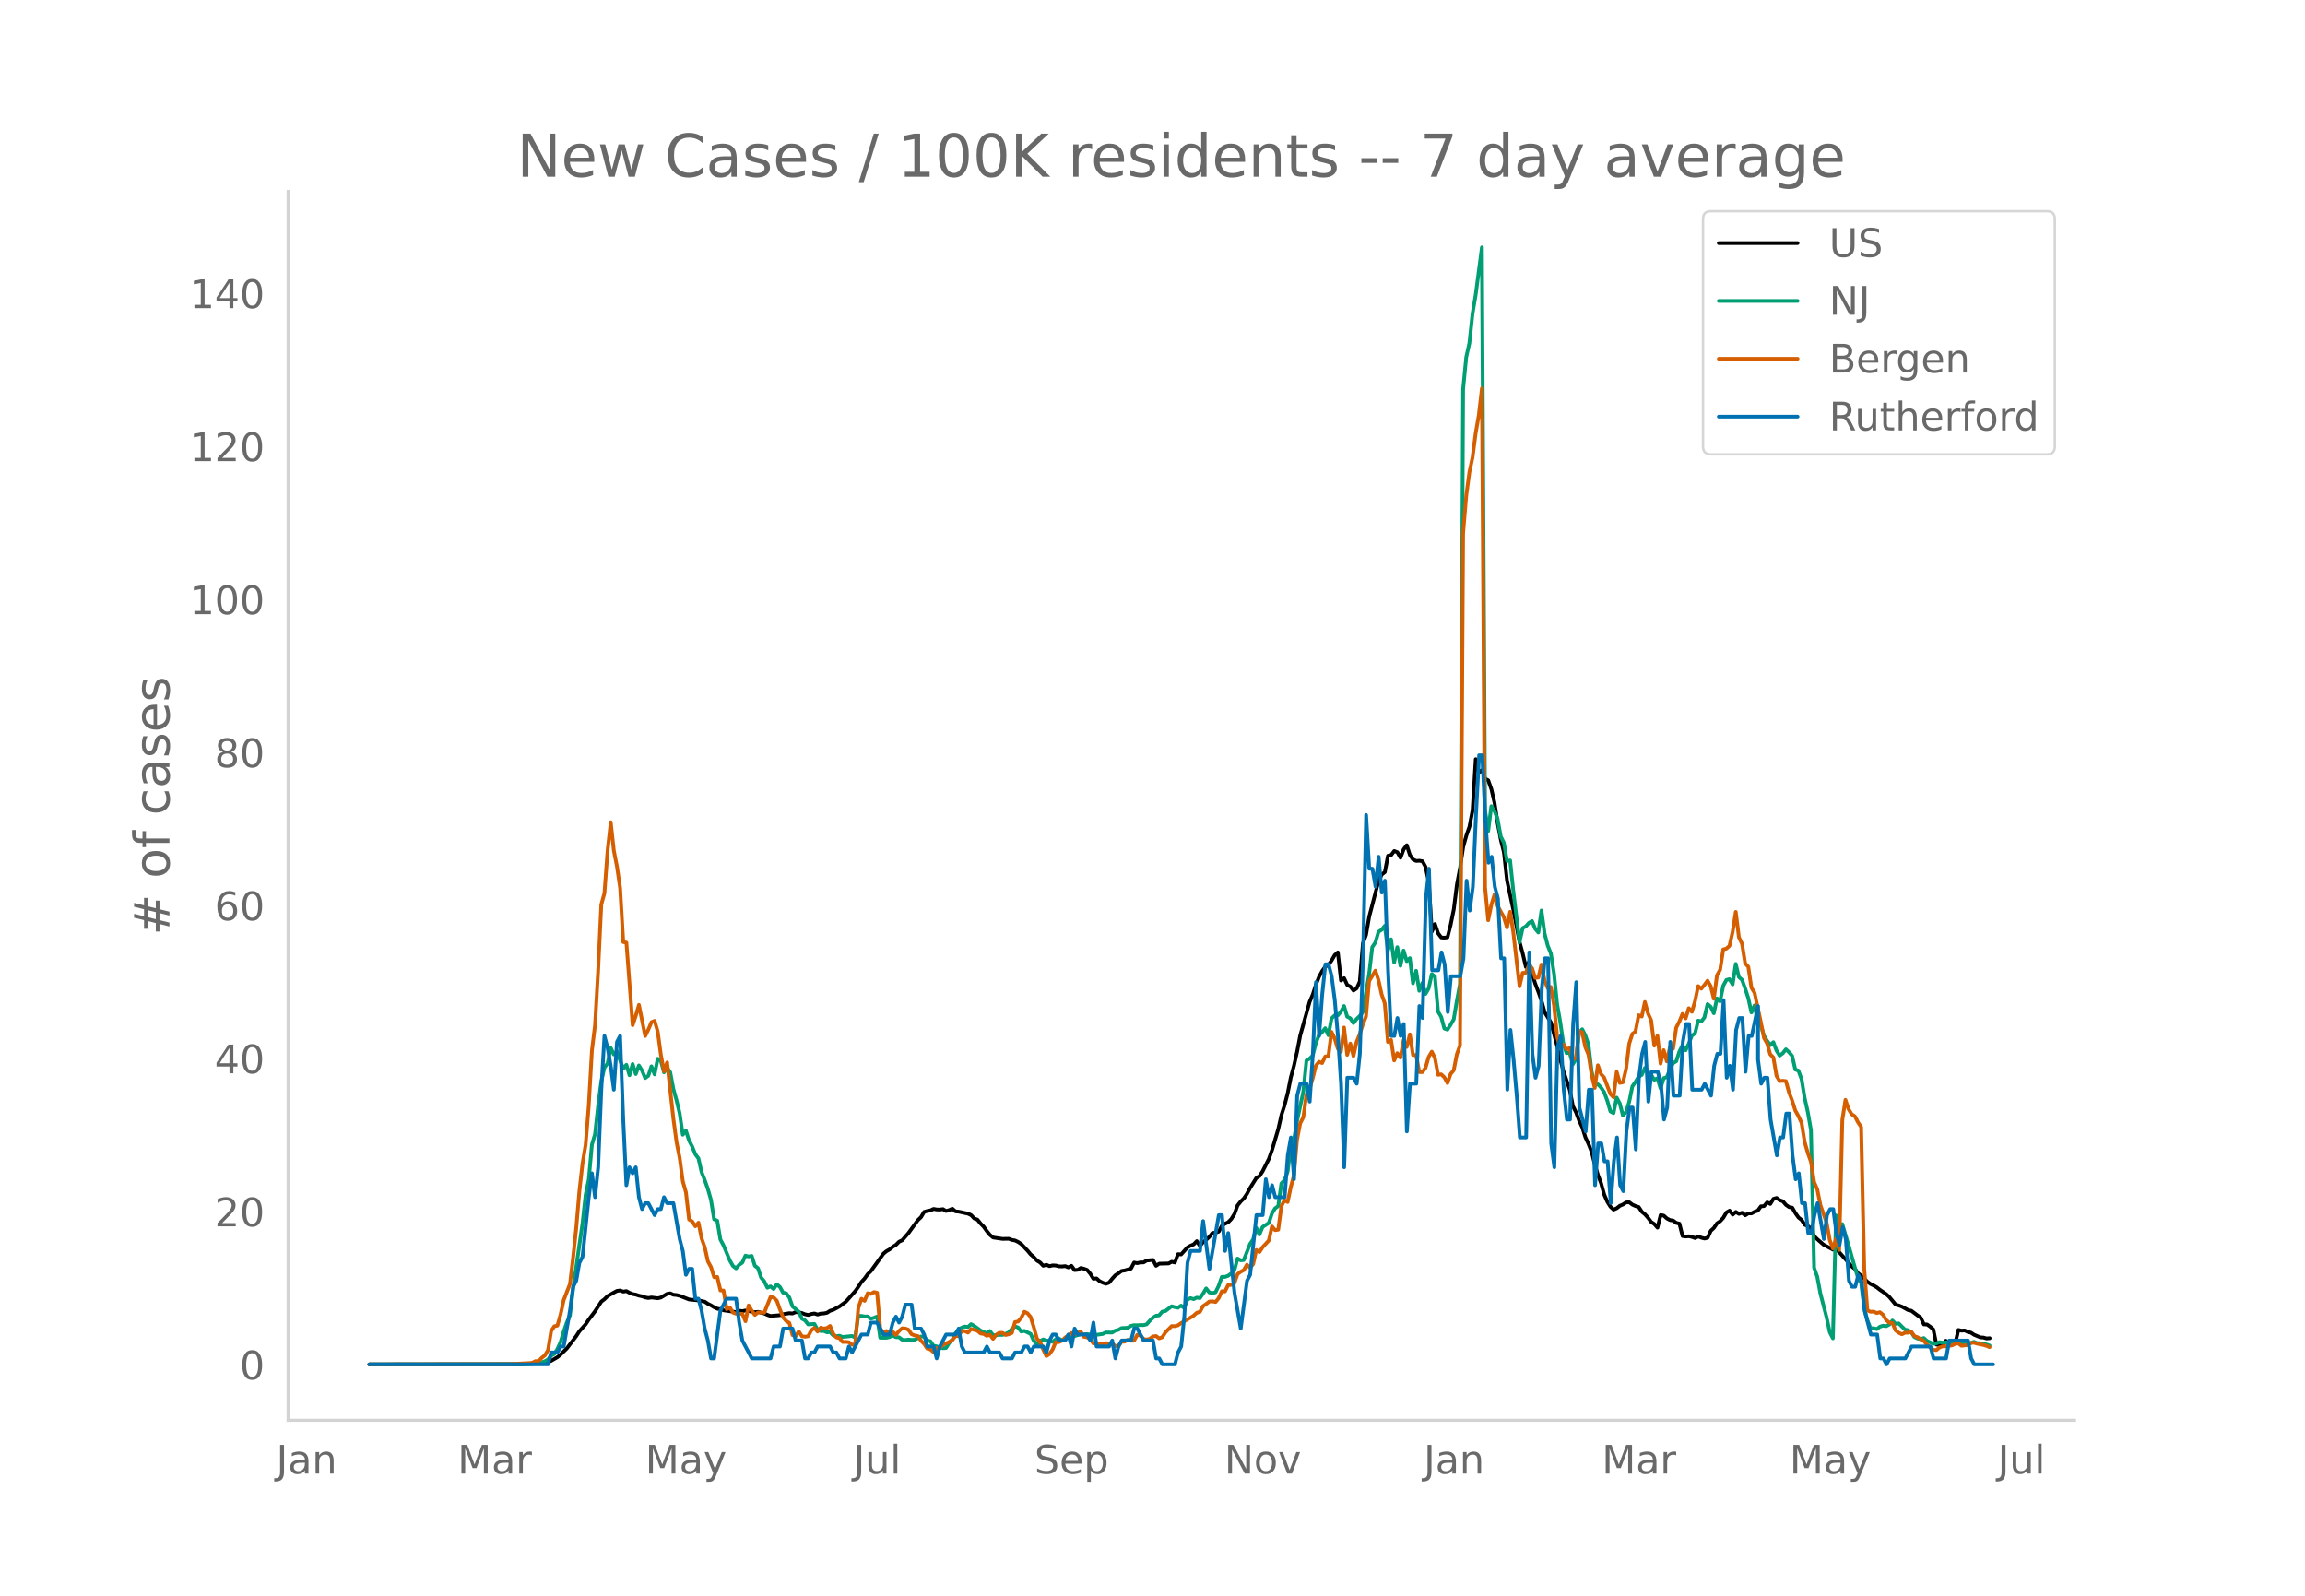 <svg height="864" viewBox="0 0 936 648" width="1248" xmlns="http://www.w3.org/2000/svg" xmlns:xlink="http://www.w3.org/1999/xlink"><defs><style>*{stroke-linecap:butt;stroke-linejoin:round}</style></defs><g id="figure_1"><path d="M0 648h936V0H0z" style="fill:#fff" id="patch_1"/><g id="axes_1"><path d="M117 576.72h725.4V77.76H117z" style="fill:none" id="patch_2"/><path clip-path="url(#pb8879737a9)" d="m149.973 554.04 61.107-.087 6.366-.247 3.82-.327 1.272-.297 1.273-.493 2.546-1.474 1.274-1.061 2.546-2.51 3.819-4.985 1.273-1.968 2.546-2.841 1.273-1.904 2.546-3.383 2.547-3.925 1.273-.96 1.273-1.277 2.546-1.45 1.273-.674 1.273-.156 1.273.457 1.273-.207 1.273.696 1.273.493 1.273.242 1.273.417 1.274.266 1.273.45 1.273.244 1.273-.22 2.546.322 1.273-.293 2.546-1.52 1.273-.19 1.273.568 1.273.117 1.273.308 3.82 1.504 2.546.248 1.273.127 2.546.531 1.273.855 1.273.623 1.273.788 1.273.587 1.273.19 1.274.455 5.092.736 1.273-.57 1.273.18 1.273-.26 1.273.166 1.273.33 1.273.187 1.273-.137 2.547.65 1.273.585 1.273.436 3.819-.336 1.273-.378 2.546-.424 1.273.12 1.273-.562 1.273.12 1.274.272 1.273.5 1.273.268 1.273-.388 1.273-.214 1.273.435 1.273-.381 1.273-.07 1.273-.258 1.273-.822 1.273-.38 2.546-1.38 2.547-1.884 3.819-4.31 1.273-1.773 1.273-1.987 1.273-1.39 1.273-1.775 1.273-1.221 5.093-7.077 1.273-1.043 1.273-.71 1.273-1.059 1.273-.77 1.273-1.282 1.273-.586 2.546-2.946 3.82-5.249 1.273-1.202 1.273-2.136 1.273-.365 1.273-.234 1.273-.605 1.273.228 1.273.043 1.273-.188 1.273.768 1.273-.352 1.273-.585 1.273 1.09 1.273.095 3.82.836 1.273.6 1.273 1.345 1.273.463 1.273 1.582 1.273 1.294 1.273 1.766 1.273 1.547 1.273 1.072 3.82.57 2.546-.049 1.273.467 1.273.227 1.273.608 1.273.858 2.546 2.675 1.273 1.523 1.273 1.087 1.273 1.413 1.273.773 1.274 1.326 1.273-.39 1.273.548 1.273-.312 1.273.056 1.273.334 1.273.056 1.273-.148 1.273.53 1.273-.658 1.273 1.74 1.273-.105 1.273-.75 1.274.32 1.273.464 1.273 1.531 1.273 2.043 1.273-.12 1.273 1.127 1.273.613 1.273.426 1.273-.453 1.273-1.585 1.273-1.389 1.273-.803 1.274-.98 1.273-.179 2.546-.773 1.273-2.444 1.273.247 1.273-.308 1.273.014 1.273-.77 2.546-.247 1.273 2.38 1.273-.853 3.82-.098 1.273-.688 1.273.303 1.273-3.389 1.273.113 2.546-2.83 1.273-.727 1.273-.524 1.273-1.314 1.273 1.947 1.274-1.56 1.273-.924 1.273-1.214 1.273-1.555 1.273-.15 1.273-.42 1.273-2.356 1.273-.84 1.273-.592 1.273-1.322 1.273-2.006 1.273-3.492 1.273-1.6 1.274-1.245 1.273-1.865 1.273-2.386 2.546-4.073 1.273-.76 1.273-1.96 2.546-5.057 1.273-3.543 2.546-8.606 1.274-5.643 1.273-3.952 1.273-4.929 1.273-6.402 1.273-4.706 1.273-5.721 1.273-6.583 3.82-13.659 1.272-2.96 1.273-3.976 1.273-3.226 1.274-2.349 1.273-1.744 1.273-.759 1.273-1.766 1.273-2.195 1.273-1.124 1.273 11.43 1.273-.943 1.273 2.776 1.273.631 1.273 1.619 1.273-.862 1.273-2.783 1.274-15.52 1.273-3.452 1.273-7.344 3.819-14.627 1.273-2.508 1.273-1.012 1.273-6.647 1.273-.247 1.273-1.663 1.273.492 1.273 2.24 1.274-3.396 1.273-1.689 1.273 3.966 1.273 1.843 1.273.583 1.273-.086 1.273.205 1.273 2.308 1.273 5.978 1.273 20.322 1.273-3.105 1.273 3.763 1.273 1.691 1.274.083 1.273-.16 1.273-5.074 1.273-6.265 1.273-10.11 1.273-6.72 1.273-8.496 1.273-4.596 1.273-3.654 1.273-6.67 1.273-20.764 1.273 5.368 1.274-.88 1.273 3.45 1.273.681 1.273 3.604 1.273 5.52 1.273 8.239 1.273 6.725 1.273 5.167 1.273 11.52 2.546 11.75 2.546 13.163 1.274 4.636 1.273 5.466 1.273-2.089 1.273 4.91 1.273 4.02 1.273 3.287 1.273 3.645 1.273 4.614 2.546 4.14 2.546 9.598 1.273 5.482 1.274 4.75 2.546 7.488 1.273 6.61 1.273 2.551 1.273 3.41 1.273 2.704 1.273 4.04 1.273 2.745 1.273 3.178 1.273 5.1 1.273 4.308 1.273 3.356 1.274 4.578 1.273 2.923 1.273 2.02 1.273 1.163 1.273-.567 1.273-.997 1.273-.546 1.273-.823 1.273-.042 1.273.953 1.273.578 1.273.375 1.274 1.93 1.273 1.025 1.273 1.434 1.273 1.707 1.273.823 1.273 1.467 1.273-5.115 1.273.236 1.273 1.138 1.273.662 1.273.207 1.273.95 1.273.281 1.274 5.052 1.273.185 1.273-.1 1.273.26 1.273.479 1.273-.659 1.273.514 1.273.33 1.273-.299 1.273-2.836 1.273-1.17 1.273-1.876 1.273-.849 1.274-1.396 1.273-2.167 1.273-.742 1.273 1.618 1.273-1.092 1.273.8 1.273-.466 1.273 1.04 1.273-.791 1.273.035 1.273-.697 1.273-.441 1.273-1.758 1.274-.084 1.273-1.508 1.273.63 1.273-2.076 1.273-.36 1.273.915 1.273.437 1.273 1.472 1.273.89 1.273.226 1.273 2.204 1.273 1.793 1.273 1.008 1.274 1.97 1.273.46 1.273 1.057 1.273 3.1 1.273 1.237 2.546 2.21 3.82 2.02 1.272-.353 2.547 2.843 2.546 2.828 1.273 1.5 1.273.988 1.273 1.81 1.273.936 2.546 2.5 1.273.882 1.273.624 1.273.76 1.273.994 2.547 1.74 1.273 1.193 2.546 3.07 1.273.347 1.273.484 2.546 1.41 1.273.254 2.546 1.908 1.273.907 1.274 2.714 1.273.029 1.273.882 1.273 1.115 1.273 6.178 2.546.322 1.273-1.88 1.273 1.144 1.273-.515 1.273.505 1.273-5.52 1.273.29 1.274-.087 1.273.588 1.273.31 1.273.837 2.546 1.07 1.273.074 1.273.369 1.273-.1h0" style="fill:none;stroke:#000;stroke-linecap:round;stroke-width:1.5" id="line2d_1"/><path clip-path="url(#pb8879737a9)" d="m149.973 554.04 63.654-.11 2.546-.12 2.546-.23 2.546-.804 1.273-.755 1.273-1.51 1.273-.699 1.273-2.074 1.274-2.773 1.273-4.258 1.273-3.694 1.273-2.838 1.273-10.825 3.819-26.642 1.273-11.594 1.273-6.142 1.273-14.153 1.273-4.303 1.273-11.774 1.274-9.645 1.273-5.592 1.273-1.674 1.273-6.327 1.273 2.688 1.273-1.274 1.273 3.718 1.273 3.329 1.273-1.59 1.273 4.253 1.273-4.567 1.273 4.072 1.273-3.483 1.274 2.054 1.273 3.049 1.273-.91 1.273-3.853 1.273 3.293 1.273-6.356 1.273.814 1.273 4.713 1.273-1.87 1.273 1.83 1.273 6.771 1.273 4.563 1.273 5.348 1.274 8.675 1.273-1.654 1.273 3.998 1.273 2.439 1.273 3.123 1.273 1.72 1.273 5.552 1.273 3.213 1.273 3.593 1.273 4.478 1.273 7.896 1.273.56 1.273 7.626 1.274 2.399 2.546 6.092 1.273 2.234 1.273 1.01 1.273-1.46 1.273-.88 1.273-2.843 1.273.355 1.273-.23 1.273 3.993 1.273.974 1.274 3.833 1.273 1.51 1.273 2.608 1.273-.57 1.273 1.09 1.273-1.894 1.273 1.065 1.273 2.323 1.273.225 1.273 1.704 1.273 3.624 2.546 2.149 1.274 2.828 1.273.7 1.273 1.64 2.546-.176 1.273 2.289 1.273.58 1.273-.025 1.273.554 1.273-.12 1.273 1.365 1.273.33 1.273-.205 1.274.515 3.819-.395 1.273.594 1.273-8.765 1.273.005 1.273.245 1.273-.005 1.273.914 1.273-.38 1.273-.514 1.273 8.635h2.547l1.273-.3 1.273-.594 1.273.64 1.273.044 1.273.995 1.273.14 1.273-.2 1.273.15 1.273-.075 2.547-1.32 1.273.04 1.273 1.54 1.273.34 1.273 1.849 1.273.22 1.273.5 1.273.274 1.273-.095 1.273-2.039 1.273-1.25 1.273-2.678 1.273-1.344 1.274-.95 1.273-.454 1.273.19 1.273-1.16 1.273.72 2.546 1.844 1.273.635 1.273.454 1.273-.85 1.273 1.65 1.273.005 1.273-.115 1.274.03 1.273-.44 1.273-.57 1.273-1.409 1.273-1.05 1.273.45 1.273 1.655 1.273-.27 2.546 1.214 1.273 2.779 1.273 1.4 1.273-1.255 1.274-.675 1.273.435 1.273.145 1.273.415 1.273-1.035 1.273-.34 1.273.9 2.546-1.335 1.273-.14 3.82-1.169 1.273.12 1.273-.1 1.273.085 1.273.265 1.273-.105 2.546-.355 1.273-.62 2.546.06 1.273-.794 1.273-.305 1.274-.725 2.546-.125 1.273-.78 1.273-.29 1.273.05 1.273-.09 1.273.026 1.273-.305 1.273-1.444 1.273-1.225 1.273-.834 1.273-.15 1.274-1.5 1.273-.25 2.546-1.943 1.273.36 1.273.24 1.273-.865 1.273.994 1.273-3.418 1.273-.625 1.273.415 1.273-.625 1.273.21 1.274-1.794 1.273-2.149 1.273 1.634 1.273.275 1.273-.35 1.273-2.618 1.273-3.613h1.273l1.273-.455 1.273-.955 1.273-1.174 1.273-4.873 1.273.73 1.274-.12 2.546-6.492 1.273-1.939 1.273-4.652 1.273 2.728 1.273-3.068 2.546-1.645 1.273-3.863 1.273-2.059 1.273-.924 1.274-9.19 1.273-1.35 1.273-3.448 1.273-9.76 1.273-3.109 1.273-7.646 2.546-11.93 1.273-12.618 1.273-.804 1.273-1.245 1.273-4.942 1.273-3.449 1.274-1.144 1.273-1.58 1.273 2.85 1.273-6.807 1.273-1.245 1.273-.025 1.273-1.454 1.273-2.344 1.273 4.333 1.273.645 1.273 1.954 1.273-1.654 1.273-1.22 1.274-1.599 2.546-15.442 1.273-10.95 1.273-1.864 1.273-4.348 1.273-.8 1.273-1.634 1.273 10.06 1.273-4.577 1.273 9.375 1.273-6.172 1.273 7.546 1.274-6.187 1.273 4.323 1.273-1.23 1.273 10.24 1.273-5.102 1.273 8.131 1.273-3.183 1.273 4.458 1.273-2.244 1.273-5.817 1.273.96 1.273 14.267 1.273 2.134 1.274 4.728 1.273.454 1.273-1.959 1.273-2.204 1.273-7.556 1.273-6.746 1.273-241.62 1.273-13.03 1.273-5.666 1.273-11.91 1.273-7.596 2.547-19.37 1.273 228.662 1.273 8.385 1.273-10.125 1.273 1.934 1.273 3.279 1.273 7.056 1.273 2.55 1.273 7.415 1.273-.204 1.273 12.188 2.546 21.035 1.274-5.742 1.273-.68 1.273-1.45 1.273-.744 1.273 3.144 1.273 1.509 1.273-8.926 1.273 9.366 1.273 4.917 1.273 3.139 1.273 8.126 1.273 12.489 1.273 7.28 1.274 8.787 1.273 3.818 1.273-.22 1.273 4.767 1.273-2.134 1.273-10.29 1.273-1.833 1.273 2.478 1.273 3.763 1.273 10.815 1.273 5.577 1.273-.28 1.273 1.305 1.274 1.899 1.273 3.428 1.273 4.393 1.273.685 1.273-6.292 1.273 2.374 1.273 4.952 1.273-1.494 1.273-4.113 1.273-6.282 1.273-1.794 1.273-2.189 1.274-.655 1.273-2.863 1.273 1.909 1.273.854 1.273 2.064 1.273-.65 1.273 4.174 1.273-4.183 1.273-.42 1.273-3.104 1.273-2.588 1.273-.725 1.273-3.948 1.274-2.574 1.273 2.044 1.273-2.683 1.273-3.289 1.273-.88 1.273-5.207 1.273.36 1.273-1.644 1.273-5.427 1.273 1.079 1.273 2.639 1.273-6.032 1.273 1.214 1.274-6.332 1.273-2.349 1.273-.35 1.273 2.14 1.273-8.316 1.273 5.347 1.273 1.104 1.273 3.519 1.273 3.948 1.273 5.802 1.273-2.864 1.273 6.377 1.273 1.68 1.274 4.227 1.273 2.07 1.273 1.773 1.273-1.21 1.273 3.39 1.273 2.068 1.273-.94 1.273-1.614 1.273 1.19 1.273 1.464 1.273 5.572 1.273.44 1.273 3.438 1.274 7.732 1.273 5.692 1.273 7.271 1.273 55.912 1.273 3.574 1.273 6.816 2.546 9.81 1.273 5.967 1.273 2.48 1.273-49.916 1.273 5.597 1.274-2.089 2.546 8.601 2.546 8.986 1.273 4.152 1.273 2.214 1.273 10.21 1.273 4.923 1.273 3.218 1.273.02 1.273.35 1.273-.98 1.274-.42 1.273.21 1.273-.664 1.273-1.644 1.273 1.34 1.273-.16 2.546 2.508 1.273.245 1.273.834 1.273 1.93 1.273.614 1.273.275 1.274-.475 1.273 1.155 2.546 1.174 1.273-.135 1.273-.515 1.273.185 1.273-.055 1.273-.184 1.273.444 1.273-.305 1.273.095 1.273.545 1.274.01 1.273-.115 1.273-.27 1.273-.494 1.273.52 1.273.04 2.546.519 1.273.45h0" style="fill:none;stroke:#009e73;stroke-linecap:round;stroke-width:1.5" id="line2d_2"/><path clip-path="url(#pb8879737a9)" d="m149.973 554.04 56.015-.095 8.912-.429 1.273-.143 1.273-.666h1.273l1.273-1.334 1.273-1 1.273-2.142 1.273-7.714 1.273-1.952 1.273-.286 1.274-4.476 1.273-5.857 2.546-6.57 1.273-10.62 1.273-12.094 1.273-14.904 1.273-11.237 1.273-7.666 1.273-15.952 1.273-22.237 1.273-10.38 1.273-22.284 1.274-26.713 1.273-4.571 1.273-17.237L248 333.862l1.273 11.619 1.273 6.476 1.273 8.666 1.273 21.903 1.273.238 2.546 33.522 1.273-3.857 1.273-4.38 2.547 12.618 1.273-2.571 1.273-3.048 1.273-.524 1.273 4.381 1.273 9.428 1.273 6.666 1.273-3.57 2.546 22.95 1.273 9.428 1.273 6.428 1.274 9.476 1.273 4.476 1.273 11 1.273.761 1.273 2 1.273-1.476 1.273 6.428 1.273 3.571 1.273 5.714 1.273 2.333 1.273 4.095 1.273-.095 1.273 5.476 1.274.048 1.273 7.57 1.273-.714 1.273 2.096 1.273.476 2.546.047 1.273 3 1.273-6.428 1.273 2.143 1.273 1.714 1.273-1 2.547.095 2.546-6.38 1.273.238 1.273 1.285 1.273 3.572 1.273 3.19 1.273 1.476 1.273.81 1.273 4.904 1.273.476 1.273-1.952 1.274 1.952 1.273.19 1.273-.19 1.273-2.428 1.273-.953 1.273 1.476 1.273-1.57 1.273.332 1.273-.19 1.273-.857 1.273 3.19 1.273 1.476 1.273.286 1.274 1.571 1.273-.047 1.273.143 1.273 1 1.273-.048 1.273-14.856 1.273-3.762 1.273.857 1.273-3.095 1.273.286 1.273-.762 1.273.285 1.273 14.571 1.274 1.857 1.273-.905 1.273.762 1.273-.428 1.273 1.285 1.273-1.619 1.273-1.095 1.273.095 1.273.477 1.273 1.857 1.273.476 1.273.238 1.274 1.905 1.273 1.285 1.273 1.905 1.273.333 1.273 1.095 1.273-1.619 1.273-.095 1.273-1.238 2.546-1.143 1.273-.81 1.273-1.57h1.273l1.274-2.048h1.273l1.273.619 1.273-1.476 2.546.714 1.273 1.095 1.273.19 1.273.763 1.273-.429 1.273 1.667 1.273-1.667 1.273-.762h1.274l1.273.857 1.273-.285 1.273-.524 1.273-4.428 1.273-.239 1.273-1.523 1.273-2.429 1.273.62 1.273 1.523 1.273 4.143 1.273 4.618 1.273 1.334 1.274 3.095 1.273 2.666 1.273-.81 1.273-1.856 1.273-3.048 1.273.048 1.273-.571 1.273-1.286 1.273-.81 1.273-1.047 1.273.619 1.273-.714 1.273-.381 1.274 2.047 1.273.19 1.273.715 1.273 1.762 1.273-.143 1.273.524 1.273-.143 1.273-.334 1.273.096 1.273-.048 1.273 1.143 1.273-.095 1.274-1.667 1.273-.048 1.273-.761 1.273.38h1.273l1.273-2.38 1.273.285 1.273 1.381 1.273.238 1.273-.285 1.273-.953 1.273-.19 1.273.952 1.274-.476 1.273-1.952 2.546-2.572 1.273.048 1.273-.333 1.273-.905 3.82-2.238 1.272-.81 1.273-1.142 1.273-.381 1.274-2.333 1.273-.857 1.273-1 1.273-.096 1.273.286 1.273-1.571 1.273-2.81 1.273.096 1.273-2.572 1.273-.095 1.273-.619 1.273-3.762 1.273-.952 1.274-.666 1.273-2.238 1.273 1.285 1.273-1.476 1.273-5.761 1.273.857 1.273-1.953 2.546-2.761 1.273-5.714 1.273 1.523 1.273-.19 1.274-9.571 1.273-2.38 1.273.713 1.273-6 1.273-4.856 1.273-14.428 1.273-6.618 1.273-2.524 1.273-9.142 1.273-2.381 1.273-4.286 1.273-5.095 1.273-1.619 1.274.524 1.273-2.666 1.273-.096 1.273-9.904 1.273 2.62 1.273 4.237 1.273 1.238 1.273-9.857 1.273 11.095 1.273-4.571 1.273 5.047 1.273-5.714 1.273-3.142 1.274-4 1.273-3.19 1.273-14.38 2.546-4.238 1.273 3.856 1.273 5.81 1.273 3.619 1.273 15.665 1.273-.81 1.273 8.334 1.273-2.953 1.273 1.81 1.274-7.047 1.273 2.714 1.273-5.143 1.273 8.428h1.273l1.273 6.905h1.273l1.273-1.715 1.273-4.428 1.273-2.143 1.273 2.572 1.273 6.809 1.273-.19 1.274 1.19 1.273 2.333 1.273-3.619 1.273-1.571 1.273-6.476 1.273-3.571 1.273-207.988 1.273-15.285 1.273-9.523 1.273-5.952 1.273-9.857 1.273-7.333 1.274-10.951 1.273 202.56 1.273 13.475 1.273-6.238 1.273-4.143 1.273 4.571 2.546 4.572 1.273 4.19 1.273-6.38 1.273 8.19 2.546 22.093 1.274-5.476 1.273-.047 1.273-3.095 1.273 1.238 1.273 3.952 1.273-.143 1.273-5.285 1.273 6.523 1.273 3.047 1.273-.476 1.273 7.38 1.273 12.762 1.273 4.952 1.274-1.762 1.273 2 1.273-.524 1.273 4.667 1.273-.667 1.273-10.952 1.273.62 1.273 5.999 1.273 3 1.273 8.237 1.273 5.286 1.273-9.19 1.273 3.571 1.274 1.429 2.546 6.666 1.273 1.333 1.273-10.333 1.273 4.476 1.273-.238 1.273-5.428 1.273-10.285 1.273-3.952 1.273-.953 1.273-6.618 1.274.524 1.273-5.905 1.273 4.667 1.273 2.809 1.273 10.285 1.273-4 1.273 11.285 1.273-5.476 1.273 4.572 1.273-5.762 1.273.619 1.273-8.57 1.273-2.477 1.274-3.095 1.273 1.81 1.273-4.143 1.273 1.476 1.273-4.333 1.273-6.095 1.273 1.047 1.273-1.523 1.273-1.714 1.273 2.19 1.273 5.142 1.273-9.523 1.273-2.238 1.274-8.285 1.273-.333 1.273-1.143 1.273-5.666 1.273-8.095 1.273 10.285 1.273 2.666 1.273 7.952 1.273 1.381 1.273 8.524 1.273 2.047 2.546 11.904 1.274 6.428 1.273 2.19 1.273 4.477 1.273 1.238 1.273 7.475 1.273 2.143 1.273-.143 1.273.143 1.273 4.619 1.273 3.333 1.273 4 1.273 2.285 1.273 2.762 1.274 7.81 1.273 4.427 1.273 3.572 1.273 8.19 1.273 2.904 1.273 6.428 2.546 7.19 1.273 7.048 1.273 3.428 1.273-4 1.273 4.572 1.274-52.76 1.273-8.19 1.273 3.81 1.273 2.047 1.273.81 1.273 2.428 1.273 1.905 1.273 57.568 1.273 16.952 1.273.523 1.273-.047 1.273.571 1.273-.333 1.274 1.047 1.273 2.143 1.273 1.048 1.273.19 1.273 2.952 1.273.953 1.273.619 1.273-.62h1.273l1.273-.428 1.273 1.81 1.273.428 1.273.81 1.274.666 1.273 1.524 2.546 2.143 1.273.095 1.273-1.048 1.273-.476h1.273l2.546-.38 1.273-.62 1.273-.238 1.273 1 2.547-.286 1.273-.857 1.273-.095 1.273.38 2.546.525 1.273.38 1.273.524h0" style="fill:none;stroke:#d55e00;stroke-linecap:round;stroke-width:1.5" id="line2d_3"/><path clip-path="url(#pb8879737a9)" d="M149.973 554.04h72.565l1.273-4.85h2.546l1.274-2.426h1.273l2.546-14.55 1.273-9.701 1.273-2.425 1.273-7.276 1.273-2.425 2.546-24.252 1.273-9.7 1.273 9.7 1.273-12.126 1.274-31.527 1.273-21.827 1.273 4.85 1.273 7.276 1.273 9.7 1.273-19.4 1.273-2.426 1.273 33.953 1.273 26.677 1.273-7.276 1.273 2.425 1.273-2.425 1.273 12.126 1.274 4.85 1.273-2.425h1.273l2.546 4.85 1.273-2.425h1.273l1.273-4.85 1.273 2.425h2.546l2.546 14.551 1.274 4.85 1.273 9.701 1.273-2.425h1.273l1.273 12.126h1.273l1.273 4.85 1.273 7.276 1.273 4.85 1.273 7.276h1.273l2.546-19.402 2.547-4.85h3.819l1.273 9.7 1.273 7.276 3.82 7.276h7.638l1.273-4.85h2.546l1.273-7.276h3.82l1.272 4.85h2.547l1.273 7.276h1.273l1.273-2.425h1.273l1.273-2.426h5.092l1.273 2.426h1.273l1.273 2.425h2.547l1.273-4.85 1.273 2.425 3.819-7.276h2.546l1.273-4.85h2.546l2.547 4.85h2.546l1.273-4.85 1.273-2.425 1.273 2.425 1.273-2.425 1.273-4.85h2.546l1.273 9.7h2.547l1.273 2.425 1.273 4.85h2.546l1.273 4.85 1.273-4.85 2.546-4.85h3.82l1.272-2.425 1.274 7.275 1.273 2.426h7.638l1.273-2.426 1.273 2.426h3.82l1.273 2.425h3.819l1.273-2.425h2.546l1.273-2.426h1.273l1.273 2.426 1.273-2.426h3.82l1.273 2.426 1.273-4.85 1.273-2.426h1.273l1.273 2.425h2.546l1.273-2.425 1.273 4.85 1.273-7.275 1.273 2.425h3.82l1.273 2.425 1.273-7.275 1.273 9.7h5.092l1.273-2.425 1.273 7.276 1.273-4.85 1.274-2.426h3.819l1.273-4.85h1.273l2.546 4.85h3.82l1.272 7.276h1.273l1.274 2.425h5.092l1.273-4.85 1.273-2.426 1.273-12.125 1.273-21.827 1.273-4.85h3.82l1.273-12.126 2.546 19.401 3.819-21.826h1.273l1.273 14.55 1.273-7.275 2.546 24.252 2.546 14.55 2.547-19.4 1.273-2.426 2.546-24.251h2.546l1.273-14.551 1.273 7.275 1.273-4.85 1.273 4.85h3.82l1.273-16.976 1.273-7.276 1.273 16.977 1.273-33.953 1.273-4.85h2.546l1.273 7.275 1.273-19.401 1.273-29.102 1.273 21.826 1.274-16.976 1.273-12.126h1.273l1.273 4.85 1.273 9.701 1.273 14.551 1.273 19.402 1.273 33.952 1.273-36.377h2.546l1.273 2.425 1.273-12.126 1.274-38.803 1.273-58.204 1.273 21.826h1.273l1.273 7.276 1.273-12.126 1.273 14.551 1.273-4.85 1.273 36.377 1.273 26.677h1.273l1.273-7.275 1.273 7.275 1.274-4.85 1.273 43.653 1.273-19.401h2.546l1.273-31.528 1.273 4.85L579 364.877l1.273-12.126 1.273 41.228h2.546l1.273-7.275 1.274 4.85 1.273 19.402 1.273-14.551h3.819l1.273-7.276 1.273-31.527 1.273 12.126 1.273-9.701 1.273-29.102 1.273-24.252h1.274l1.273 26.677 1.273 16.976 1.273-2.425 1.273 12.126 1.273 4.85 1.273 24.252h1.273l1.273 53.354 1.273-24.252 1.273 12.126 1.273 14.551 1.273 16.976h2.547l1.273-75.18 1.273 41.228 1.273 9.7 1.273-4.85 1.273-31.527 1.273-12.126h1.273l1.273 75.18 1.273 9.701 1.273-48.503 1.273-4.85 1.274 21.826 1.273 12.126h1.273l1.273-38.803 1.273-16.976 1.273 50.928 2.546 9.701 1.273-16.976h1.273l1.273 38.803 1.273-16.976h1.273l1.274 7.275h1.273l1.273 16.976 1.273-16.976 1.273-9.7 1.273 19.4 1.273 2.426 1.273-24.252 1.273-9.7h1.273l1.273 16.976 1.273-29.102 1.274-9.701 1.273-4.85 1.273 24.251 1.273-12.126h2.546l1.273 4.85 1.273 14.552 1.273-4.85 1.273-26.677 1.273 21.826h2.546l1.274-21.826 1.273-7.276h1.273l1.273 26.677h3.819l1.273-2.425 2.546 4.85 1.273-12.126 1.273-4.85h1.273l1.274-21.827 1.273 31.528 1.273-4.85 1.273 9.7 1.273-24.252 1.273-4.85h1.273l1.273 21.826 1.273-14.55h1.273l2.546-12.127v21.827l1.273 9.7 1.274-2.424h1.273l1.273 16.976 2.546 14.55 1.273-7.275h1.273l1.273-9.7h1.273l1.273 16.976 1.273 9.7 1.273-2.425 1.273 12.126h1.274l1.273 12.126h1.273l1.273-7.275 1.273-4.85 2.546 14.55 1.273-9.7 1.273-2.426h1.273l1.273 9.701 1.273 4.85 1.274-7.275 1.273 4.85 1.273 16.977 1.273 2.425h1.273l1.273-4.85 1.273 2.425 1.273 12.125 2.546 9.701h2.546l1.273 9.7h1.274l1.273 2.426 1.273-2.425h6.365l2.546-4.85h7.639l1.273 4.85h5.092l1.273-7.276h7.639l1.273 7.276 1.273 2.425h7.638" style="fill:none;stroke:#0072b2;stroke-linecap:round;stroke-width:1.5" id="line2d_4"/><path d="M117 576.72V77.76" style="fill:none;stroke:#d3d3d3;stroke-linecap:square;stroke-linejoin:miter;stroke-width:1.25" id="patch_3"/><path d="M117 576.72h725.4" style="fill:none;stroke:#d3d3d3;stroke-linecap:square;stroke-linejoin:miter;stroke-width:1.25" id="patch_4"/><g id="matplotlib.axis_1"><g id="xtick_1"><g style="fill:#696969" transform="matrix(.16 0 0 -.16 112.179 598.378)" id="text_1"><defs><path d="M9.813 72.906h9.859V5.078q0-13.187-5-19.14-5-5.954-16.094-5.954h-3.75v8.297h3.078q6.531 0 9.219 3.672Q9.813-4.39 9.813 5.078z" id="DejaVuSans-74"/><path d="M34.281 27.484q-10.89 0-15.093-2.484-4.204-2.484-4.204-8.5 0-4.781 3.157-7.594 3.156-2.797 8.562-2.797 7.485 0 12 5.297 4.516 5.297 4.516 14.078v2zm17.922 3.72V0H43.22v8.297Q40.14 3.328 35.547.953q-4.594-2.375-11.234-2.375-8.391 0-13.36 4.719Q6 8.016 6 15.922q0 9.219 6.172 13.906 6.187 4.688 18.437 4.688h12.61v.89q0 6.203-4.078 9.594-4.078 3.39-11.453 3.39-4.688 0-9.141-1.124-4.438-1.125-8.531-3.375v8.312q4.921 1.906 9.562 2.844 4.64.953 9.031.953 11.875 0 17.735-6.156 5.86-6.14 5.86-18.64z" id="DejaVuSans-97"/><path d="M54.89 33.016V0h-8.984v32.719q0 7.765-3.031 11.61-3.031 3.858-9.078 3.858-7.281 0-11.484-4.64-4.204-4.625-4.204-12.64V0H9.08v54.688h9.03v-8.5q3.235 4.937 7.594 7.374Q30.078 56 35.797 56q9.422 0 14.25-5.828 4.844-5.828 4.844-17.156z" id="DejaVuSans-110"/></defs><use xlink:href="#DejaVuSans-74"/><use x="29.492" xlink:href="#DejaVuSans-97"/><use x="90.771" xlink:href="#DejaVuSans-110"/></g></g><g id="xtick_2"><g style="fill:#696969" transform="matrix(.16 0 0 -.16 185.802 598.378)" id="text_2"><defs><path d="M9.813 72.906h14.703l18.593-49.61 18.703 49.61h14.704V0H66.89v64.016l-18.797-50h-9.907l-18.796 50V0H9.813z" id="DejaVuSans-77"/><path d="M41.11 46.297q-1.516.875-3.297 1.281Q36.03 48 33.89 48q-7.625 0-11.703-4.953-4.079-4.953-4.079-14.234V0H9.08v54.688h9.03v-8.5q2.844 4.984 7.375 7.39Q30.031 56 36.531 56q.922 0 2.047-.125 1.125-.11 2.484-.36z" id="DejaVuSans-114"/></defs><use xlink:href="#DejaVuSans-77"/><use x="86.279" xlink:href="#DejaVuSans-97"/><use x="147.559" xlink:href="#DejaVuSans-114"/></g></g><g id="xtick_3"><g style="fill:#696969" transform="matrix(.16 0 0 -.16 262.014 598.378)" id="text_3"><defs><path d="M32.172-5.078q-3.797-9.766-7.422-12.735-3.61-2.984-9.656-2.984H7.906v7.516h5.282q3.703 0 5.75 1.765Q21-9.766 23.483-3.219l1.61 4.094-22.11 53.813H12.5l17.094-42.766 17.093 42.766h9.516z" id="DejaVuSans-121"/></defs><use xlink:href="#DejaVuSans-77"/><use x="86.279" xlink:href="#DejaVuSans-97"/><use x="147.559" xlink:href="#DejaVuSans-121"/></g></g><g id="xtick_4"><g style="fill:#696969" transform="matrix(.16 0 0 -.16 346.559 598.378)" id="text_4"><defs><path d="M8.5 21.578v33.11h8.984V21.922q0-7.766 3.016-11.656 3.031-3.875 9.094-3.875 7.265 0 11.484 4.64 4.234 4.64 4.234 12.656v31h8.985V0h-8.984v8.406Q42.047 3.422 37.718 1q-4.313-2.422-10.032-2.422-9.421 0-14.312 5.86Q8.5 10.296 8.5 21.578zM31.11 56z" id="DejaVuSans-117"/><path d="M9.422 75.984h8.984V0H9.422z" id="DejaVuSans-108"/></defs><use xlink:href="#DejaVuSans-74"/><use x="29.492" xlink:href="#DejaVuSans-117"/><use x="92.871" xlink:href="#DejaVuSans-108"/></g></g><g id="xtick_5"><g style="fill:#696969" transform="matrix(.16 0 0 -.16 420.062 598.378)" id="text_5"><defs><path d="M53.516 70.516V60.89q-5.61 2.687-10.594 4-4.984 1.328-9.625 1.328-8.047 0-12.422-3.125t-4.375-8.89q0-4.845 2.906-7.313 2.907-2.453 11.016-3.97l5.953-1.218q11.031-2.11 16.281-7.406 5.25-5.297 5.25-14.172 0-10.61-7.11-16.078-7.093-5.469-20.812-5.469-5.172 0-11.015 1.172Q13.14.922 6.89 3.219v10.156q6-3.36 11.765-5.078 5.766-1.703 11.328-1.703 8.438 0 13.032 3.312 4.593 3.328 4.593 9.485 0 5.359-3.297 8.39-3.296 3.032-10.812 4.547L27.484 33.5q-11.03 2.188-15.968 6.875-4.922 4.688-4.922 13.047 0 9.672 6.812 15.234 6.813 5.563 18.766 5.563 5.14 0 10.453-.938 5.328-.922 10.89-2.765z" id="DejaVuSans-83"/><path d="M56.203 29.594v-4.39H14.891q.593-9.282 5.593-14.142 5-4.859 13.938-4.859 5.172 0 10.031 1.266 4.86 1.265 9.656 3.812v-8.5Q49.266.734 44.187-.344 39.11-1.422 33.892-1.422q-13.094 0-20.735 7.61-7.64 7.625-7.64 20.625 0 13.421 7.25 21.296Q20.016 56 32.328 56q11.031 0 17.453-7.11 6.422-7.093 6.422-19.296zm-8.984 2.64q-.094 7.36-4.125 11.75-4.032 4.407-10.672 4.407-7.516 0-12.031-4.25-4.516-4.25-5.203-11.97z" id="DejaVuSans-101"/><path d="M18.11 8.203v-29H9.077v75.484h9.031v-8.296q2.844 4.875 7.157 7.234Q29.594 56 35.594 56q9.968 0 16.187-7.906 6.235-7.907 6.235-20.797T51.78 6.484q-6.218-7.906-16.187-7.906-6 0-10.328 2.375-4.313 2.375-7.157 7.25zm30.578 19.094q0 9.906-4.079 15.547-4.078 5.64-11.203 5.64-7.14 0-11.218-5.64-4.079-5.64-4.079-15.547 0-9.906 4.078-15.547 4.079-5.64 11.22-5.64 7.124 0 11.202 5.64t4.078 15.547z" id="DejaVuSans-112"/></defs><use xlink:href="#DejaVuSans-83"/><use x="63.477" xlink:href="#DejaVuSans-101"/><use x="125" xlink:href="#DejaVuSans-112"/></g></g><g id="xtick_6"><g style="fill:#696969" transform="matrix(.16 0 0 -.16 497.185 598.378)" id="text_6"><defs><path d="M9.813 72.906h13.28l32.329-60.984v60.984h9.562V0h-13.28L19.39 60.984V0H9.813z" id="DejaVuSans-78"/><path d="M30.61 48.39q-7.22 0-11.422-5.64-4.204-5.64-4.204-15.453 0-9.813 4.172-15.453 4.188-5.64 11.453-5.64 7.188 0 11.375 5.655 4.203 5.672 4.203 15.438 0 9.719-4.203 15.406-4.187 5.688-11.375 5.688zm0 7.61q11.718 0 18.406-7.625 6.703-7.61 6.703-21.078 0-13.422-6.703-21.078-6.688-7.64-18.407-7.64-11.765 0-18.437 7.64-6.656 7.656-6.656 21.078 0 13.469 6.656 21.078Q18.844 56 30.609 56z" id="DejaVuSans-111"/><path d="M2.984 54.688H12.5L29.594 8.797l17.093 45.89h9.516L35.687 0H23.485z" id="DejaVuSans-118"/></defs><use xlink:href="#DejaVuSans-78"/><use x="74.805" xlink:href="#DejaVuSans-111"/><use x="135.986" xlink:href="#DejaVuSans-118"/></g></g><g id="xtick_7"><g style="fill:#696969" transform="matrix(.16 0 0 -.16 578.125 598.378)" id="text_7"><use xlink:href="#DejaVuSans-74"/><use x="29.492" xlink:href="#DejaVuSans-97"/><use x="90.771" xlink:href="#DejaVuSans-110"/></g></g><g id="xtick_8"><g style="fill:#696969" transform="matrix(.16 0 0 -.16 650.476 598.378)" id="text_8"><use xlink:href="#DejaVuSans-77"/><use x="86.279" xlink:href="#DejaVuSans-97"/><use x="147.559" xlink:href="#DejaVuSans-114"/></g></g><g id="xtick_9"><g style="fill:#696969" transform="matrix(.16 0 0 -.16 726.687 598.378)" id="text_9"><use xlink:href="#DejaVuSans-77"/><use x="86.279" xlink:href="#DejaVuSans-97"/><use x="147.559" xlink:href="#DejaVuSans-121"/></g></g><g id="xtick_10"><g style="fill:#696969" transform="matrix(.16 0 0 -.16 811.232 598.378)" id="text_10"><use xlink:href="#DejaVuSans-74"/><use x="29.492" xlink:href="#DejaVuSans-117"/><use x="92.871" xlink:href="#DejaVuSans-108"/></g></g></g><g id="matplotlib.axis_2"><g id="ytick_1"><g style="fill:#696969" transform="matrix(.16 0 0 -.16 97.32 560.119)" id="text_11"><defs><path d="M31.781 66.406q-7.61 0-11.453-7.5Q16.5 51.422 16.5 36.375q0-14.984 3.828-22.484 3.844-7.5 11.453-7.5 7.672 0 11.5 7.5 3.844 7.5 3.844 22.484 0 15.047-3.844 22.531-3.828 7.5-11.5 7.5zm0 7.813q12.266 0 18.735-9.703 6.468-9.688 6.468-28.141 0-18.406-6.468-28.11-6.47-9.687-18.735-9.687-12.25 0-18.718 9.688-6.47 9.703-6.47 28.109 0 18.453 6.47 28.14Q19.53 74.22 31.78 74.22z" id="DejaVuSans-48"/></defs><use xlink:href="#DejaVuSans-48"/></g></g><g id="ytick_2"><g style="fill:#696969" transform="matrix(.16 0 0 -.16 87.14 497.976)" id="text_12"><defs><path d="M19.188 8.297h34.421V0H7.33v8.297q5.609 5.812 15.296 15.594 9.703 9.797 12.188 12.64 4.734 5.313 6.609 9 1.89 3.688 1.89 7.25 0 5.813-4.078 9.469-4.078 3.672-10.625 3.672-4.64 0-9.797-1.61-5.14-1.609-11-4.89v9.969Q13.767 71.78 18.938 73q5.188 1.219 9.485 1.219 11.328 0 18.062-5.672 6.735-5.656 6.735-15.125 0-4.5-1.688-8.531-1.672-4.016-6.125-9.485-1.218-1.422-7.765-8.187-6.532-6.766-18.453-18.922z" id="DejaVuSans-50"/></defs><use xlink:href="#DejaVuSans-50"/><use x="63.623" xlink:href="#DejaVuSans-48"/></g></g><g id="ytick_3"><g style="fill:#696969" transform="matrix(.16 0 0 -.16 87.14 435.832)" id="text_13"><defs><path d="M37.797 64.313 12.89 25.39h24.906zm-2.594 8.593H47.61V25.391h10.407v-8.203H47.609V0h-9.812v17.188H4.89v9.515z" id="DejaVuSans-52"/></defs><use xlink:href="#DejaVuSans-52"/><use x="63.623" xlink:href="#DejaVuSans-48"/></g></g><g id="ytick_4"><g style="fill:#696969" transform="matrix(.16 0 0 -.16 87.14 373.69)" id="text_14"><defs><path d="M33.016 40.375q-6.641 0-10.532-4.547-3.875-4.531-3.875-12.437 0-7.86 3.875-12.438 3.891-4.562 10.532-4.562 6.64 0 10.515 4.562 3.875 4.578 3.875 12.438 0 7.906-3.875 12.437-3.875 4.547-10.515 4.547zm19.578 30.922v-8.984q-3.719 1.75-7.5 2.671-3.782.938-7.5.938-9.766 0-14.922-6.594-5.14-6.594-5.875-19.922 2.875 4.25 7.219 6.516 4.359 2.266 9.578 2.266 10.984 0 17.36-6.672 6.374-6.657 6.374-18.125 0-11.235-6.64-18.032-6.641-6.78-17.672-6.78-12.657 0-19.344 9.687-6.688 9.703-6.688 28.109 0 17.281 8.204 27.563 8.203 10.28 22.015 10.28 3.719 0 7.5-.734t7.89-2.187z" id="DejaVuSans-54"/></defs><use xlink:href="#DejaVuSans-54"/><use x="63.623" xlink:href="#DejaVuSans-48"/></g></g><g id="ytick_5"><g style="fill:#696969" transform="matrix(.16 0 0 -.16 87.14 311.546)" id="text_15"><defs><path d="M31.781 34.625q-7.031 0-11.062-3.766-4.016-3.765-4.016-10.343 0-6.594 4.016-10.36Q24.75 6.391 31.78 6.391q7.032 0 11.078 3.78 4.063 3.798 4.063 10.345 0 6.578-4.031 10.343-4.016 3.766-11.11 3.766zm-9.86 4.188q-6.343 1.562-9.89 5.906Q8.5 49.079 8.5 55.329q0 8.733 6.219 13.812 6.234 5.078 17.062 5.078 10.89 0 17.094-5.078 6.203-5.079 6.203-13.813 0-6.25-3.547-10.61-3.531-4.343-9.828-5.906 7.125-1.656 11.094-6.5 3.984-4.828 3.984-11.796 0-10.61-6.468-16.282-6.47-5.656-18.532-5.656-12.047 0-18.531 5.656-6.469 5.672-6.469 16.282 0 6.968 4 11.797 4.016 4.843 11.14 6.5zM18.314 54.39q0-5.657 3.53-8.828 3.548-3.172 9.938-3.172 6.36 0 9.938 3.172 3.593 3.171 3.593 8.828 0 5.672-3.593 8.843-3.578 3.172-9.938 3.172-6.39 0-9.937-3.172-3.532-3.172-3.532-8.843z" id="DejaVuSans-56"/></defs><use xlink:href="#DejaVuSans-56"/><use x="63.623" xlink:href="#DejaVuSans-48"/></g></g><g id="ytick_6"><g style="fill:#696969" transform="matrix(.16 0 0 -.16 76.96 249.403)" id="text_16"><defs><path d="M12.406 8.297h16.11v55.625l-17.532-3.516v8.985l17.438 3.515h9.86V8.296H54.39V0H12.406z" id="DejaVuSans-49"/></defs><use xlink:href="#DejaVuSans-49"/><use x="63.623" xlink:href="#DejaVuSans-48"/><use x="127.246" xlink:href="#DejaVuSans-48"/></g></g><g id="ytick_7"><g style="fill:#696969" transform="matrix(.16 0 0 -.16 76.96 187.26)" id="text_17"><use xlink:href="#DejaVuSans-49"/><use x="63.623" xlink:href="#DejaVuSans-50"/><use x="127.246" xlink:href="#DejaVuSans-48"/></g></g><g id="ytick_8"><g style="fill:#696969" transform="matrix(.16 0 0 -.16 76.96 125.117)" id="text_18"><use xlink:href="#DejaVuSans-49"/><use x="63.623" xlink:href="#DejaVuSans-52"/><use x="127.246" xlink:href="#DejaVuSans-48"/></g></g><g style="fill:#696969" transform="matrix(0 -.2 -.2 0 68.8 379.813)" id="text_19"><defs><path d="M51.125 44H36.922l-4.11-16.313h14.313zm-7.328 27.781-5.078-20.265h14.265L58.11 71.78h7.813L60.89 51.516h15.234V44h-17.14l-4-16.313h15.53V20.22H53.079L48 0h-7.813l5.032 20.219H30.906L25.875 0h-7.86l5.079 20.219H7.719v7.468h17.187L29 44H13.281v7.516h17.625l4.985 20.265z" id="DejaVuSans-35"/><path d="M37.11 75.984V68.5h-8.594q-4.828 0-6.72-1.953-1.874-1.953-1.874-7.031v-4.828h14.797v-6.985H19.922V0H10.89v47.703H2.297v6.984h8.594V58.5q0 9.125 4.25 13.297 4.25 4.187 13.468 4.187z" id="DejaVuSans-102"/><path d="M48.781 52.594v-8.407q-3.812 2.11-7.64 3.157-3.828 1.047-7.735 1.047-8.75 0-13.593-5.547-4.829-5.532-4.829-15.547 0-10.016 4.829-15.563 4.843-5.53 13.593-5.53 3.907 0 7.735 1.046 3.828 1.047 7.64 3.156V2.094Q45.016.344 40.984-.531q-4.015-.89-8.562-.89-12.36 0-19.64 7.765-7.266 7.765-7.266 20.953 0 13.375 7.343 21.031Q20.22 56 33.016 56q4.14 0 8.093-.86 3.953-.843 7.672-2.546z" id="DejaVuSans-99"/><path d="M44.281 53.078v-8.5q-3.797 1.953-7.906 2.922-4.094.984-8.5.984-6.688 0-10.031-2.047-3.344-2.046-3.344-6.156 0-3.125 2.39-4.906 2.391-1.781 9.626-3.39l3.078-.688q9.562-2.047 13.593-5.781 4.032-3.735 4.032-10.422 0-7.625-6.032-12.078-6.03-4.438-16.578-4.438-4.39 0-9.156.86Q10.688.296 5.422 2v9.281q4.984-2.594 9.812-3.89 4.829-1.282 9.579-1.282 6.343 0 9.75 2.172 3.421 2.172 3.421 6.125 0 3.656-2.468 5.61-2.453 1.953-10.813 3.765l-3.125.735q-8.344 1.75-12.062 5.39-3.704 3.64-3.704 9.985 0 7.718 5.47 11.906Q16.75 56 26.811 56q4.97 0 9.36-.734 4.406-.72 8.11-2.188z" id="DejaVuSans-115"/></defs><use xlink:href="#DejaVuSans-35"/><use x="83.789" xlink:href="#DejaVuSans-32"/><use x="115.576" xlink:href="#DejaVuSans-111"/><use x="176.758" xlink:href="#DejaVuSans-102"/><use x="211.963" xlink:href="#DejaVuSans-32"/><use x="243.75" xlink:href="#DejaVuSans-99"/><use x="298.73" xlink:href="#DejaVuSans-97"/><use x="360.01" xlink:href="#DejaVuSans-115"/><use x="412.109" xlink:href="#DejaVuSans-101"/><use x="473.633" xlink:href="#DejaVuSans-115"/></g></g><g style="fill:#696969" transform="matrix(.24 0 0 -.24 209.887 71.76)" id="text_20"><defs><path d="M4.203 54.688h8.985l11.234-42.672 11.172 42.672h10.593l11.235-42.672 11.187 42.672h8.985L63.28 0H52.688L40.922 44.828 29.109 0H18.5z" id="DejaVuSans-119"/><path d="M64.406 67.281v-10.39q-4.984 4.64-10.625 6.922-5.64 2.296-11.984 2.296-12.5 0-19.14-7.64-6.641-7.64-6.641-22.094 0-14.406 6.64-22.047 6.64-7.64 19.14-7.64 6.345 0 11.985 2.296 5.64 2.297 10.625 6.938V5.609Q59.234 2.094 53.437.33q-5.78-1.75-12.218-1.75-16.563 0-26.094 10.124-9.516 10.14-9.516 27.672 0 17.578 9.516 27.703 9.531 10.14 26.094 10.14 6.531 0 12.312-1.734 5.797-1.734 10.875-5.203z" id="DejaVuSans-67"/><path d="M25.39 72.906h8.297L8.297-9.28H0z" id="DejaVuSans-47"/><path d="M9.813 72.906h9.859V42.094L52.39 72.906h12.703L28.906 38.922 67.672 0H54.688L19.672 35.11V0h-9.86z" id="DejaVuSans-75"/><path d="M9.422 54.688h8.984V0H9.422zm0 21.296h8.984v-11.39H9.422z" id="DejaVuSans-105"/><path d="M45.406 46.39v29.594h8.985V0h-8.985v8.203Q42.578 3.328 38.25.953q-4.313-2.375-10.375-2.375-9.906 0-16.14 7.906-6.22 7.922-6.22 20.813 0 12.89 6.22 20.797Q17.968 56 27.874 56q6.063 0 10.375-2.375 4.328-2.36 7.156-7.234zm-30.61-19.093q0-9.906 4.079-15.547 4.078-5.64 11.203-5.64 7.125 0 11.219 5.64 4.11 5.64 4.11 15.547 0 9.906-4.11 15.547-4.094 5.64-11.219 5.64-7.125 0-11.203-5.64-4.078-5.64-4.078-15.547z" id="DejaVuSans-100"/><path d="M18.313 70.219V54.688h18.5v-6.985h-18.5V18.016q0-6.688 1.828-8.594 1.828-1.906 7.453-1.906h9.218V0h-9.218q-10.407 0-14.36 3.875-3.953 3.89-3.953 14.14v29.688H2.687v6.984h6.594V70.22z" id="DejaVuSans-116"/><path d="M4.89 31.39h26.313v-8H4.891z" id="DejaVuSans-45"/><path d="M8.203 72.906h46.875v-4.203L28.61 0H18.312L43.22 64.594H8.203z" id="DejaVuSans-55"/><path d="M45.406 27.984q0 9.766-4.031 15.125-4.016 5.375-11.297 5.375-7.219 0-11.25-5.375-4.031-5.359-4.031-15.125 0-9.718 4.031-15.093t11.25-5.375q7.281 0 11.297 5.375 4.031 5.375 4.031 15.093zm8.985-21.203q0-13.953-6.203-20.765Q42-20.797 29.203-20.797q-4.734 0-8.937.703-4.203.703-8.157 2.172v8.735q3.954-2.141 7.813-3.157 3.86-1.031 7.86-1.031 8.843 0 13.234 4.61 4.39 4.609 4.39 13.937v4.453q-2.781-4.844-7.125-7.234Q33.938 0 27.875 0 17.828 0 11.672 7.656q-6.156 7.672-6.156 20.328 0 12.688 6.156 20.344Q17.828 56 27.875 56q6.063 0 10.406-2.39 4.344-2.391 7.125-7.22v8.297h8.985z" id="DejaVuSans-103"/></defs><use xlink:href="#DejaVuSans-78"/><use x="74.805" xlink:href="#DejaVuSans-101"/><use x="136.328" xlink:href="#DejaVuSans-119"/><use x="218.115" xlink:href="#DejaVuSans-32"/><use x="249.902" xlink:href="#DejaVuSans-67"/><use x="319.727" xlink:href="#DejaVuSans-97"/><use x="381.006" xlink:href="#DejaVuSans-115"/><use x="433.105" xlink:href="#DejaVuSans-101"/><use x="494.629" xlink:href="#DejaVuSans-115"/><use x="546.729" xlink:href="#DejaVuSans-32"/><use x="578.516" xlink:href="#DejaVuSans-47"/><use x="612.207" xlink:href="#DejaVuSans-32"/><use x="643.994" xlink:href="#DejaVuSans-49"/><use x="707.617" xlink:href="#DejaVuSans-48"/><use x="771.24" xlink:href="#DejaVuSans-48"/><use x="834.863" xlink:href="#DejaVuSans-75"/><use x="900.439" xlink:href="#DejaVuSans-32"/><use x="932.227" xlink:href="#DejaVuSans-114"/><use x="971.09" xlink:href="#DejaVuSans-101"/><use x="1032.613" xlink:href="#DejaVuSans-115"/><use x="1084.713" xlink:href="#DejaVuSans-105"/><use x="1112.496" xlink:href="#DejaVuSans-100"/><use x="1175.973" xlink:href="#DejaVuSans-101"/><use x="1237.496" xlink:href="#DejaVuSans-110"/><use x="1300.875" xlink:href="#DejaVuSans-116"/><use x="1340.084" xlink:href="#DejaVuSans-115"/><use x="1392.184" xlink:href="#DejaVuSans-32"/><use x="1423.971" xlink:href="#DejaVuSans-45"/><use x="1460.055" xlink:href="#DejaVuSans-45"/><use x="1496.139" xlink:href="#DejaVuSans-32"/><use x="1527.926" xlink:href="#DejaVuSans-55"/><use x="1591.549" xlink:href="#DejaVuSans-32"/><use x="1623.336" xlink:href="#DejaVuSans-100"/><use x="1686.813" xlink:href="#DejaVuSans-97"/><use x="1748.092" xlink:href="#DejaVuSans-121"/><use x="1807.271" xlink:href="#DejaVuSans-32"/><use x="1839.059" xlink:href="#DejaVuSans-97"/><use x="1900.338" xlink:href="#DejaVuSans-118"/><use x="1959.518" xlink:href="#DejaVuSans-101"/><use x="2021.041" xlink:href="#DejaVuSans-114"/><use x="2062.154" xlink:href="#DejaVuSans-97"/><use x="2123.434" xlink:href="#DejaVuSans-103"/><use x="2186.91" xlink:href="#DejaVuSans-101"/></g><g id="legend_1"><path d="M694.75 184.5H831.2q3.2 0 3.2-3.2V88.96q0-3.2-3.2-3.2H694.75q-3.2 0-3.2 3.2v92.34q0 3.2 3.2 3.2z" style="fill:none;opacity:.8;stroke:#ccc;stroke-linejoin:miter" id="patch_5"/><path d="M697.95 98.718h32" style="fill:none;stroke:#000;stroke-linecap:round;stroke-width:1.5" id="line2d_5"/><g style="fill:#696969" transform="matrix(.16 0 0 -.16 742.75 104.317)" id="text_21"><defs><path d="M8.688 72.906h9.921V28.61q0-11.718 4.235-16.875 4.25-5.14 13.781-5.14 9.469 0 13.719 5.14 4.25 5.157 4.25 16.875v44.297H64.5V27.391q0-14.25-7.063-21.532-7.046-7.28-20.812-7.28-13.828 0-20.89 7.28-7.047 7.282-7.047 21.532z" id="DejaVuSans-85"/></defs><use xlink:href="#DejaVuSans-85"/><use x="73.193" xlink:href="#DejaVuSans-83"/></g><path d="M697.95 122.203h32" style="fill:none;stroke:#009e73;stroke-linecap:round;stroke-width:1.5" id="line2d_7"/><g style="fill:#696969" transform="matrix(.16 0 0 -.16 742.75 127.802)" id="text_22"><use xlink:href="#DejaVuSans-78"/><use x="74.805" xlink:href="#DejaVuSans-74"/></g><path d="M697.95 145.688h32" style="fill:none;stroke:#d55e00;stroke-linecap:round;stroke-width:1.5" id="line2d_9"/><g style="fill:#696969" transform="matrix(.16 0 0 -.16 742.75 151.287)" id="text_23"><defs><path d="M19.672 34.813V8.108H35.5q7.953 0 11.781 3.297 3.844 3.297 3.844 10.078 0 6.844-3.844 10.078-3.828 3.25-11.781 3.25zm0 29.984V42.828h14.61q7.218 0 10.75 2.703 3.546 2.719 3.546 8.282 0 5.515-3.547 8.25-3.531 2.734-10.75 2.734zm-9.86 8.11h25.204q11.28 0 17.375-4.688Q58.5 63.53 58.5 54.89q0-6.703-3.125-10.657-3.125-3.953-9.188-4.922 7.282-1.562 11.313-6.53 4.031-4.954 4.031-12.376 0-9.765-6.64-15.093Q48.25 0 35.984 0H9.812z" id="DejaVuSans-66"/></defs><use xlink:href="#DejaVuSans-66"/><use x="68.604" xlink:href="#DejaVuSans-101"/><use x="130.127" xlink:href="#DejaVuSans-114"/><use x="169.49" xlink:href="#DejaVuSans-103"/><use x="232.967" xlink:href="#DejaVuSans-101"/><use x="294.49" xlink:href="#DejaVuSans-110"/></g><path d="M697.95 169.173h32" style="fill:none;stroke:#0072b2;stroke-linecap:round;stroke-width:1.5" id="line2d_11"/><g style="fill:#696969" transform="matrix(.16 0 0 -.16 742.75 174.773)" id="text_24"><defs><path d="M44.39 34.188q3.172-1.079 6.172-4.594 3-3.516 6.032-9.672L66.609 0H56l-9.313 18.703q-3.624 7.328-7.015 9.719-3.39 2.39-9.25 2.39h-10.75V0h-9.86v72.906h22.266q12.5 0 18.656-5.234 6.157-5.219 6.157-15.766 0-6.89-3.203-11.437-3.204-4.532-9.297-6.282zM19.673 64.797V38.922h12.406q7.125 0 10.766 3.297 3.64 3.297 3.64 9.687 0 6.39-3.64 9.64-3.64 3.25-10.766 3.25z" id="DejaVuSans-82"/><path d="M54.89 33.016V0h-8.984v32.719q0 7.765-3.031 11.61-3.031 3.858-9.078 3.858-7.281 0-11.484-4.64-4.204-4.625-4.204-12.64V0H9.08v75.984h9.03V46.188q3.235 4.937 7.594 7.374Q30.078 56 35.797 56q9.422 0 14.25-5.828 4.844-5.828 4.844-17.156z" id="DejaVuSans-104"/></defs><use xlink:href="#DejaVuSans-82"/><use x="64.982" xlink:href="#DejaVuSans-117"/><use x="128.361" xlink:href="#DejaVuSans-116"/><use x="167.57" xlink:href="#DejaVuSans-104"/><use x="230.949" xlink:href="#DejaVuSans-101"/><use x="292.473" xlink:href="#DejaVuSans-114"/><use x="333.586" xlink:href="#DejaVuSans-102"/><use x="368.791" xlink:href="#DejaVuSans-111"/><use x="429.973" xlink:href="#DejaVuSans-114"/><use x="469.336" xlink:href="#DejaVuSans-100"/></g></g></g></g><defs><clipPath id="pb8879737a9"><path d="M117 77.76h725.4v498.96H117z"/></clipPath></defs></svg>